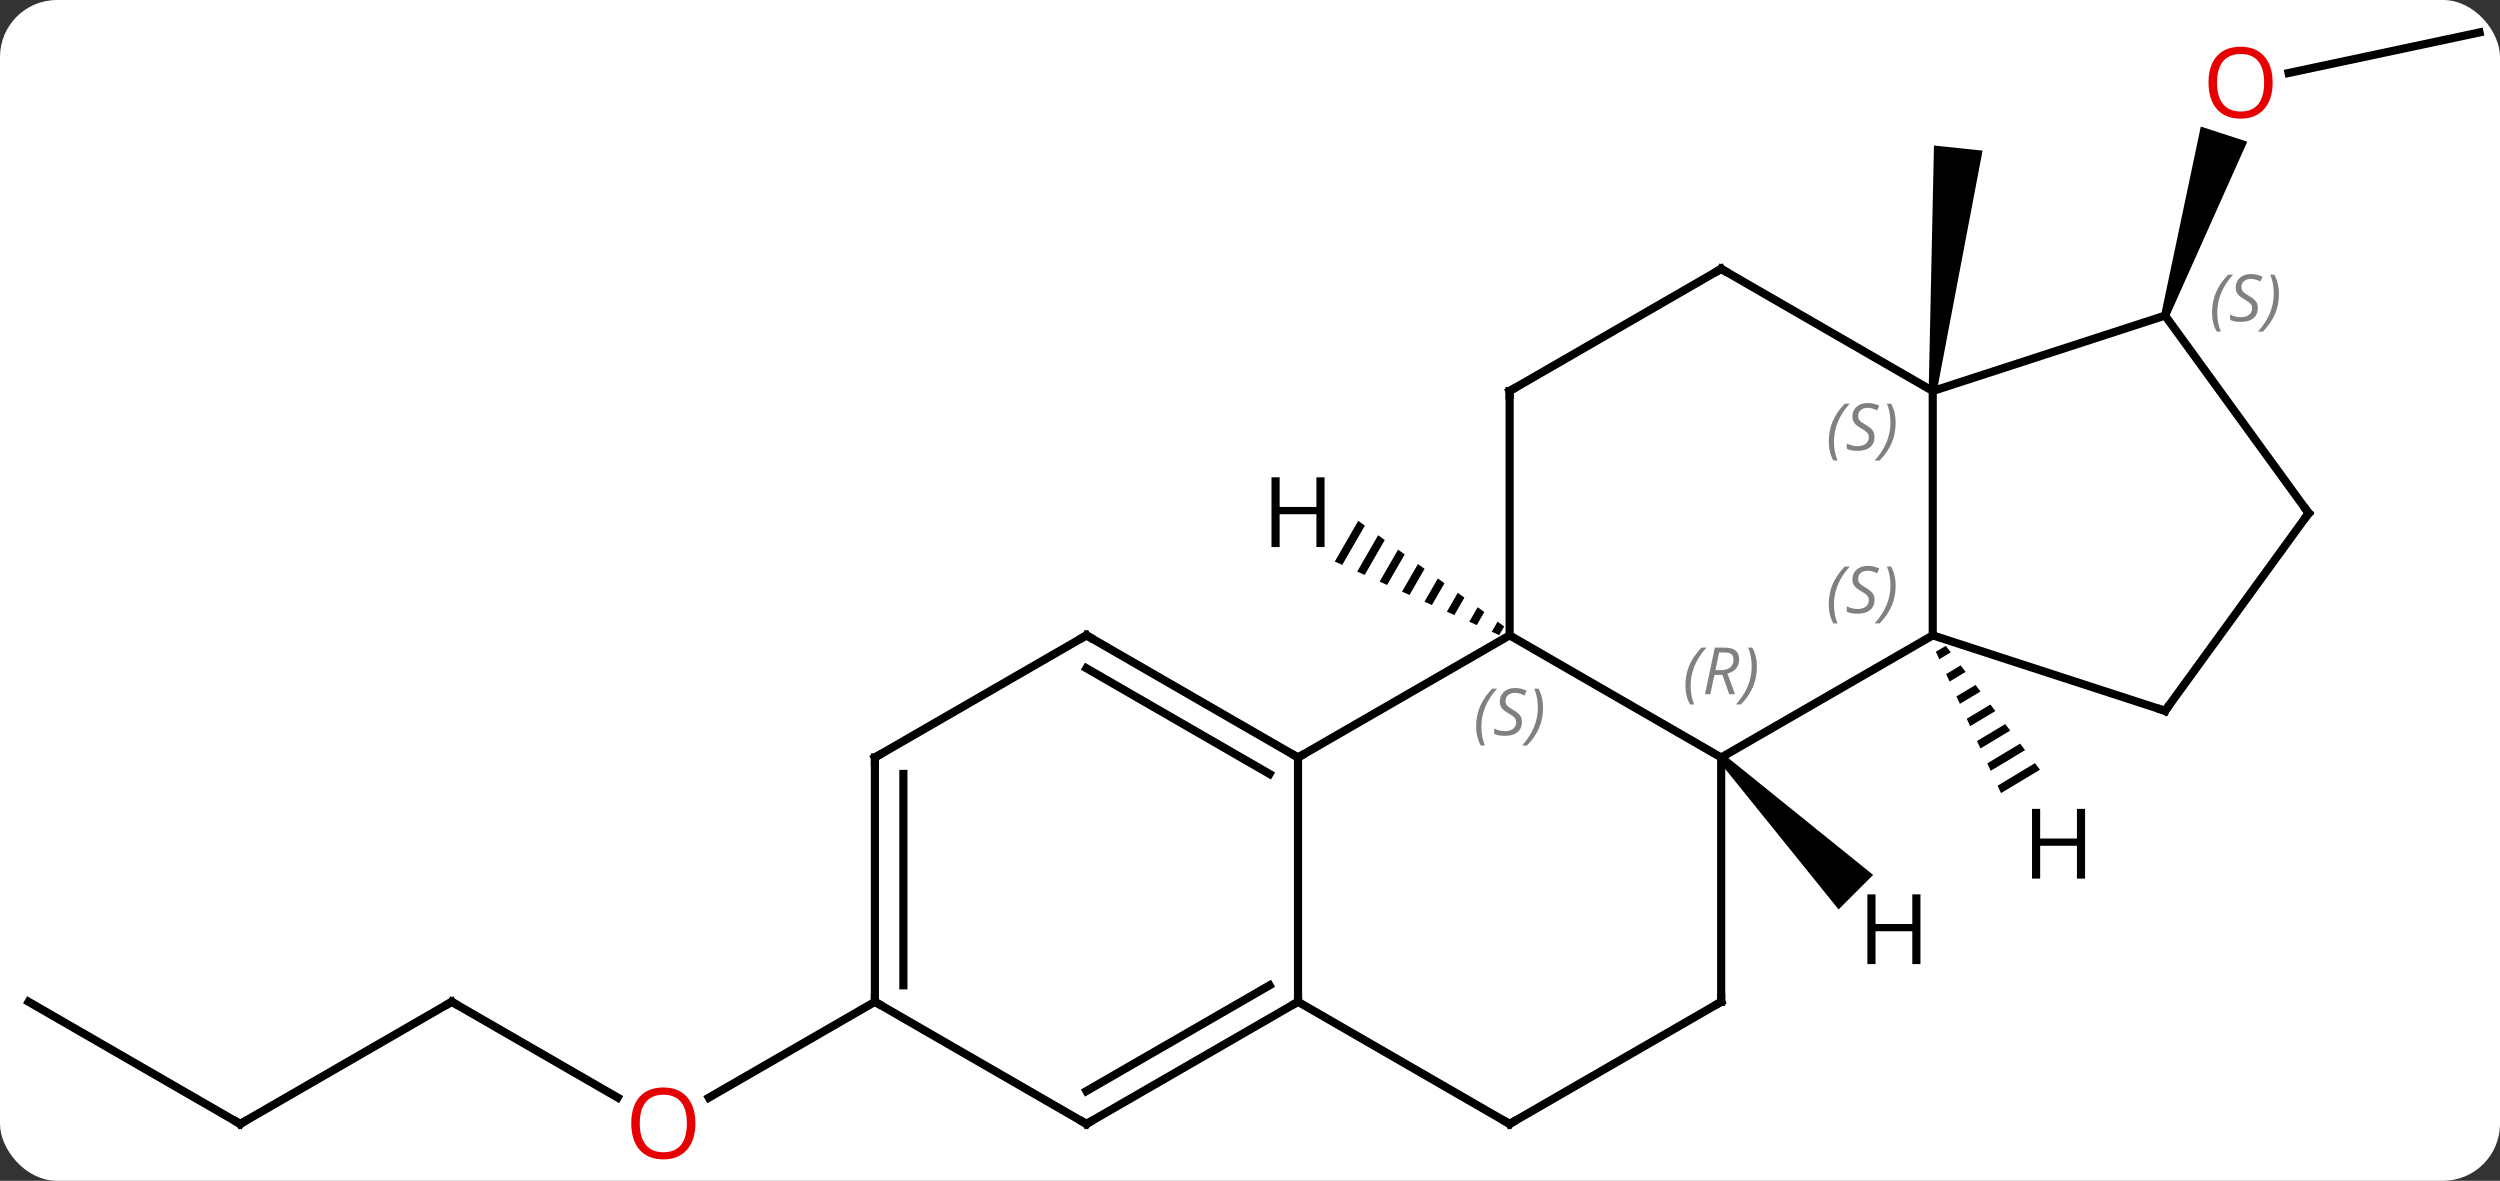 <svg width="307" viewBox="0 0 307 145" style="fill-opacity:1; color-rendering:auto; color-interpolation:auto; text-rendering:auto; stroke:black; stroke-linecap:square; stroke-miterlimit:10; shape-rendering:auto; stroke-opacity:1; fill:black; stroke-dasharray:none; font-weight:normal; stroke-width:1; font-family:'Open Sans'; font-style:normal; stroke-linejoin:miter; font-size:12; stroke-dashoffset:0; image-rendering:auto;" height="145" class="cas-substance-image" xmlns:xlink="http://www.w3.org/1999/xlink" xmlns="http://www.w3.org/2000/svg"><rect x="0" y="0" width="307" height="145" fill="#333333" stroke="none"/><svg class="cas-substance-single-component"><rect y="0" x="0" width="307" stroke="none" ry="7" rx="7" height="145" fill="white" class="cas-substance-group"/><svg y="0" x="0" width="307" viewBox="0 0 307 145" style="fill:black;" height="145" class="cas-substance-single-component-image"><svg><g><g transform="translate(154,71)" style="text-rendering:geometricPrecision; color-rendering:optimizeQuality; color-interpolation:linearRGB; stroke-linecap:butt; image-rendering:optimizeQuality;"><path style="stroke:none;" d="M83.837 -22.928 L82.843 -23.032 L83.491 -53.129 L89.459 -52.502 Z"/><line y2="-67.02" y1="-62.036" x2="150.486" x1="127.037" style="fill:none;"/><path style="stroke:none;" d="M112.349 -32.096 L111.397 -32.404 L116.258 -55.456 L121.964 -53.602 Z"/><line y2="52.02" y1="63.779" x2="-98.526" x1="-78.157" style="fill:none;"/><line y2="52.02" y1="63.794" x2="-46.563" x1="-66.956" style="fill:none;"/><line y2="67.02" y1="52.02" x2="-124.506" x1="-98.526" style="fill:none;"/><line y2="52.02" y1="67.02" x2="-150.486" x1="-124.506" style="fill:none;"/><line y2="7.02" y1="22.02" x2="31.38" x1="57.36" style="fill:none;"/><line y2="7.02" y1="22.02" x2="83.34" x1="57.36" style="fill:none;"/><line y2="52.02" y1="22.02" x2="57.36" x1="57.36" style="fill:none;"/><line y2="22.02" y1="7.02" x2="5.397" x1="31.38" style="fill:none;"/><line y2="-22.98" y1="7.02" x2="31.38" x1="31.38" style="fill:none;"/><line y2="-22.98" y1="7.02" x2="83.34" x1="83.34" style="fill:none;"/><line y2="16.29" y1="7.02" x2="111.873" x1="83.34" style="fill:none;"/><line y2="67.02" y1="52.02" x2="31.38" x1="57.36" style="fill:none;"/><line y2="52.02" y1="22.02" x2="5.397" x1="5.397" style="fill:none;"/><line y2="7.02" y1="22.02" x2="-20.583" x1="5.397" style="fill:none;"/><line y2="11.062" y1="24.041" x2="-20.583" x1="1.897" style="fill:none;"/><line y2="-37.98" y1="-22.98" x2="57.36" x1="31.38" style="fill:none;"/><line y2="-37.98" y1="-22.98" x2="57.36" x1="83.34" style="fill:none;"/><line y2="-32.25" y1="-22.98" x2="111.873" x1="83.34" style="fill:none;"/><line y2="-7.98" y1="16.29" x2="129.504" x1="111.873" style="fill:none;"/><line y2="52.02" y1="67.02" x2="5.397" x1="31.38" style="fill:none;"/><line y2="67.02" y1="52.02" x2="-20.583" x1="5.397" style="fill:none;"/><line y2="62.978" y1="49.999" x2="-20.583" x1="1.897" style="fill:none;"/><line y2="22.02" y1="7.02" x2="-46.563" x1="-20.583" style="fill:none;"/><line y2="-7.98" y1="-32.25" x2="129.504" x1="111.873" style="fill:none;"/><line y2="52.02" y1="67.02" x2="-46.563" x1="-20.583" style="fill:none;"/><line y2="52.02" y1="22.02" x2="-46.563" x1="-46.563" style="fill:none;"/><line y2="49.999" y1="24.041" x2="-43.063" x1="-43.063" style="fill:none;"/><path style="stroke:none;" d="M57.006 22.374 L57.714 21.666 L76.022 36.44 L71.78 40.682 Z"/><path style="stroke:none;" d="M12.793 -7.042 L9.91 -2.043 L10.828 -1.633 L13.608 -6.452 L12.793 -7.042 ZM15.237 -5.274 L12.664 -0.811 L13.582 -0.4 L13.582 -0.4 L16.052 -4.684 L15.237 -5.274 ZM17.681 -3.505 L15.417 0.421 L16.335 0.832 L18.496 -2.916 L17.681 -3.505 ZM20.125 -1.737 L18.171 1.653 L19.088 2.064 L19.088 2.064 L20.94 -1.147 L20.94 -1.147 L20.125 -1.737 ZM22.57 0.032 L20.924 2.886 L21.842 3.296 L23.384 0.621 L23.384 0.621 L22.57 0.032 ZM25.014 1.8 L23.677 4.118 L24.595 4.529 L25.829 2.39 L25.014 1.8 ZM27.458 3.569 L26.431 5.35 L26.431 5.35 L27.349 5.761 L27.349 5.761 L28.273 4.158 L28.273 4.158 L27.458 3.569 ZM29.902 5.337 L29.184 6.582 L29.184 6.582 L30.102 6.993 L30.717 5.927 L30.717 5.927 L29.902 5.337 Z"/><path style="stroke:none;" d="M84.943 8.307 L83.724 9.04 L84.145 9.954 L85.551 9.108 L84.943 8.307 ZM86.769 10.709 L84.988 11.78 L85.409 12.694 L87.377 11.51 L86.769 10.709 ZM88.594 13.111 L86.251 14.52 L86.672 15.433 L86.672 15.433 L89.203 13.912 L88.594 13.111 ZM90.42 15.513 L87.515 17.26 L87.936 18.173 L91.028 16.313 L90.42 15.513 ZM92.245 17.915 L88.778 20 L89.199 20.913 L92.854 18.715 L92.854 18.715 L92.245 17.915 ZM94.071 20.316 L90.042 22.74 L90.463 23.653 L94.679 21.117 L94.071 20.316 ZM95.896 22.718 L91.305 25.48 L91.726 26.393 L96.505 23.519 L96.505 23.519 L95.896 22.718 Z"/></g><g transform="translate(154,71)" style="fill:rgb(230,0,0); text-rendering:geometricPrecision; color-rendering:optimizeQuality; image-rendering:optimizeQuality; font-family:'Open Sans'; stroke:rgb(230,0,0); color-interpolation:linearRGB;"><path style="stroke:none;" d="M125.081 -60.853 Q125.081 -58.791 124.041 -57.611 Q123.002 -56.431 121.159 -56.431 Q119.268 -56.431 118.237 -57.596 Q117.206 -58.76 117.206 -60.869 Q117.206 -62.963 118.237 -64.111 Q119.268 -65.26 121.159 -65.26 Q123.018 -65.26 124.049 -64.088 Q125.081 -62.916 125.081 -60.853 ZM118.252 -60.853 Q118.252 -59.119 118.995 -58.213 Q119.737 -57.306 121.159 -57.306 Q122.581 -57.306 123.307 -58.205 Q124.034 -59.103 124.034 -60.853 Q124.034 -62.588 123.307 -63.478 Q122.581 -64.369 121.159 -64.369 Q119.737 -64.369 118.995 -63.471 Q118.252 -62.572 118.252 -60.853 Z"/><path style="stroke:none;" d="M-68.606 66.95 Q-68.606 69.012 -69.645 70.192 Q-70.684 71.372 -72.527 71.372 Q-74.418 71.372 -75.449 70.207 Q-76.481 69.043 -76.481 66.934 Q-76.481 64.84 -75.449 63.692 Q-74.418 62.543 -72.527 62.543 Q-70.668 62.543 -69.637 63.715 Q-68.606 64.887 -68.606 66.95 ZM-75.434 66.95 Q-75.434 68.684 -74.691 69.59 Q-73.949 70.497 -72.527 70.497 Q-71.106 70.497 -70.379 69.598 Q-69.652 68.7 -69.652 66.95 Q-69.652 65.215 -70.379 64.325 Q-71.106 63.434 -72.527 63.434 Q-73.949 63.434 -74.691 64.332 Q-75.434 65.231 -75.434 66.95 Z"/></g><g transform="translate(154,71)" style="stroke-linecap:butt; text-rendering:geometricPrecision; color-rendering:optimizeQuality; image-rendering:optimizeQuality; font-family:'Open Sans'; color-interpolation:linearRGB; stroke-miterlimit:5;"><path style="fill:none;" d="M-98.093 52.27 L-98.526 52.02 L-98.959 52.27"/><path style="fill:none;" d="M-124.073 66.77 L-124.506 67.02 L-124.939 66.77"/></g><g transform="translate(154,71)" style="stroke-linecap:butt; font-size:8.4px; fill:gray; text-rendering:geometricPrecision; image-rendering:optimizeQuality; color-rendering:optimizeQuality; font-family:'Open Sans'; font-style:italic; stroke:gray; color-interpolation:linearRGB; stroke-miterlimit:5;"><path style="stroke:none;" d="M52.971 13.184 Q52.971 11.856 53.44 10.731 Q53.909 9.606 54.94 8.528 L55.55 8.528 Q54.581 9.59 54.096 10.762 Q53.612 11.934 53.612 13.168 Q53.612 14.497 54.05 15.512 L53.534 15.512 Q52.971 14.481 52.971 13.184 ZM56.531 11.872 L56.031 14.247 L55.375 14.247 L56.578 8.528 L57.828 8.528 Q59.563 8.528 59.563 9.965 Q59.563 11.325 58.125 11.715 L59.063 14.247 L58.344 14.247 L57.516 11.872 L56.531 11.872 ZM57.109 9.122 Q56.719 11.043 56.656 11.293 L57.313 11.293 Q58.063 11.293 58.469 10.965 Q58.875 10.637 58.875 10.012 Q58.875 9.543 58.617 9.332 Q58.359 9.122 57.766 9.122 L57.109 9.122 ZM61.749 10.872 Q61.749 12.2 61.272 13.332 Q60.795 14.465 59.78 15.512 L59.17 15.512 Q61.108 13.356 61.108 10.872 Q61.108 9.543 60.67 8.528 L61.186 8.528 Q61.749 9.59 61.749 10.872 Z"/><path style="stroke:none;" d="M27.271 18.223 Q27.271 16.895 27.74 15.77 Q28.209 14.645 29.24 13.567 L29.849 13.567 Q28.881 14.629 28.396 15.801 Q27.912 16.973 27.912 18.207 Q27.912 19.536 28.349 20.551 L27.834 20.551 Q27.271 19.52 27.271 18.223 ZM32.894 17.629 Q32.894 18.457 32.347 18.911 Q31.8 19.364 30.8 19.364 Q30.394 19.364 30.081 19.309 Q29.769 19.254 29.488 19.114 L29.488 18.457 Q30.113 18.786 30.816 18.786 Q31.441 18.786 31.816 18.489 Q32.191 18.192 32.191 17.676 Q32.191 17.364 31.988 17.137 Q31.784 16.911 31.222 16.582 Q30.628 16.254 30.402 15.926 Q30.175 15.598 30.175 15.145 Q30.175 14.411 30.691 13.95 Q31.206 13.489 32.05 13.489 Q32.425 13.489 32.761 13.567 Q33.097 13.645 33.472 13.817 L33.206 14.411 Q32.956 14.254 32.636 14.168 Q32.316 14.082 32.05 14.082 Q31.519 14.082 31.198 14.356 Q30.878 14.629 30.878 15.098 Q30.878 15.301 30.948 15.45 Q31.019 15.598 31.159 15.731 Q31.3 15.864 31.722 16.114 Q32.284 16.457 32.487 16.653 Q32.691 16.848 32.792 17.082 Q32.894 17.317 32.894 17.629 ZM35.488 15.911 Q35.488 17.239 35.012 18.372 Q34.535 19.504 33.52 20.551 L32.91 20.551 Q34.848 18.395 34.848 15.911 Q34.848 14.582 34.41 13.567 L34.926 13.567 Q35.488 14.629 35.488 15.911 Z"/><path style="stroke:none;" d="M70.571 3.223 Q70.571 1.895 71.04 0.77 Q71.509 -0.355 72.54 -1.433 L73.149 -1.433 Q72.181 -0.371 71.696 0.801 Q71.212 1.973 71.212 3.208 Q71.212 4.536 71.649 5.551 L71.134 5.551 Q70.571 4.52 70.571 3.223 ZM76.194 2.629 Q76.194 3.458 75.647 3.911 Q75.1 4.364 74.1 4.364 Q73.694 4.364 73.381 4.309 Q73.069 4.254 72.787 4.114 L72.787 3.458 Q73.412 3.786 74.116 3.786 Q74.741 3.786 75.116 3.489 Q75.491 3.192 75.491 2.676 Q75.491 2.364 75.287 2.137 Q75.084 1.911 74.522 1.583 Q73.928 1.254 73.702 0.926 Q73.475 0.598 73.475 0.145 Q73.475 -0.589 73.991 -1.05 Q74.506 -1.511 75.35 -1.511 Q75.725 -1.511 76.061 -1.433 Q76.397 -1.355 76.772 -1.183 L76.506 -0.589 Q76.256 -0.746 75.936 -0.832 Q75.616 -0.917 75.35 -0.917 Q74.819 -0.917 74.498 -0.644 Q74.178 -0.371 74.178 0.098 Q74.178 0.301 74.248 0.45 Q74.319 0.598 74.459 0.731 Q74.6 0.864 75.022 1.114 Q75.584 1.458 75.787 1.653 Q75.991 1.848 76.092 2.083 Q76.194 2.317 76.194 2.629 ZM78.788 0.911 Q78.788 2.239 78.312 3.372 Q77.835 4.504 76.82 5.551 L76.21 5.551 Q78.148 3.395 78.148 0.911 Q78.148 -0.417 77.71 -1.433 L78.226 -1.433 Q78.788 -0.371 78.788 0.911 Z"/><path style="fill:none; stroke:black;" d="M57.36 51.52 L57.36 52.02 L56.927 52.27"/><path style="fill:none; stroke:black;" d="M4.964 21.77 L5.397 22.02 L5.83 21.77"/><path style="fill:none; stroke:black;" d="M31.38 -22.48 L31.38 -22.98 L31.813 -23.23"/><path style="stroke:none;" d="M70.571 -16.777 Q70.571 -18.105 71.04 -19.23 Q71.509 -20.355 72.54 -21.433 L73.149 -21.433 Q72.181 -20.371 71.696 -19.199 Q71.212 -18.027 71.212 -16.793 Q71.212 -15.464 71.649 -14.449 L71.134 -14.449 Q70.571 -15.48 70.571 -16.777 ZM76.194 -17.371 Q76.194 -16.543 75.647 -16.089 Q75.1 -15.636 74.1 -15.636 Q73.694 -15.636 73.381 -15.691 Q73.069 -15.746 72.787 -15.886 L72.787 -16.543 Q73.412 -16.214 74.116 -16.214 Q74.741 -16.214 75.116 -16.511 Q75.491 -16.808 75.491 -17.324 Q75.491 -17.636 75.287 -17.863 Q75.084 -18.089 74.522 -18.418 Q73.928 -18.746 73.702 -19.074 Q73.475 -19.402 73.475 -19.855 Q73.475 -20.589 73.991 -21.05 Q74.506 -21.511 75.35 -21.511 Q75.725 -21.511 76.061 -21.433 Q76.397 -21.355 76.772 -21.183 L76.506 -20.589 Q76.256 -20.746 75.936 -20.832 Q75.616 -20.918 75.35 -20.918 Q74.819 -20.918 74.498 -20.644 Q74.178 -20.371 74.178 -19.902 Q74.178 -19.699 74.248 -19.55 Q74.319 -19.402 74.459 -19.269 Q74.6 -19.136 75.022 -18.886 Q75.584 -18.543 75.787 -18.347 Q75.991 -18.152 76.092 -17.918 Q76.194 -17.683 76.194 -17.371 ZM78.788 -19.089 Q78.788 -17.761 78.312 -16.628 Q77.835 -15.496 76.82 -14.449 L76.21 -14.449 Q78.148 -16.605 78.148 -19.089 Q78.148 -20.418 77.71 -21.433 L78.226 -21.433 Q78.788 -20.371 78.788 -19.089 Z"/><path style="fill:none; stroke:black;" d="M111.397 16.136 L111.873 16.29 L112.167 15.886"/><path style="fill:none; stroke:black;" d="M31.813 66.77 L31.38 67.02 L30.947 66.77"/><path style="fill:none; stroke:black;" d="M4.964 52.27 L5.397 52.02 L5.397 51.52"/><path style="fill:none; stroke:black;" d="M-20.15 7.27 L-20.583 7.02 L-21.016 7.27"/><path style="fill:none; stroke:black;" d="M56.927 -37.73 L57.36 -37.98 L57.793 -37.73"/><path style="stroke:none;" d="M117.641 -32.611 Q117.641 -33.939 118.11 -35.064 Q118.579 -36.189 119.61 -37.267 L120.219 -37.267 Q119.251 -36.205 118.766 -35.033 Q118.282 -33.861 118.282 -32.627 Q118.282 -31.299 118.719 -30.283 L118.204 -30.283 Q117.641 -31.314 117.641 -32.611 ZM123.264 -33.205 Q123.264 -32.377 122.717 -31.924 Q122.17 -31.471 121.17 -31.471 Q120.764 -31.471 120.451 -31.525 Q120.139 -31.58 119.858 -31.721 L119.858 -32.377 Q120.483 -32.049 121.186 -32.049 Q121.811 -32.049 122.186 -32.346 Q122.561 -32.642 122.561 -33.158 Q122.561 -33.471 122.358 -33.697 Q122.155 -33.924 121.592 -34.252 Q120.998 -34.58 120.772 -34.908 Q120.545 -35.236 120.545 -35.689 Q120.545 -36.424 121.061 -36.885 Q121.576 -37.346 122.42 -37.346 Q122.795 -37.346 123.131 -37.267 Q123.467 -37.189 123.842 -37.017 L123.576 -36.424 Q123.326 -36.58 123.006 -36.666 Q122.686 -36.752 122.42 -36.752 Q121.889 -36.752 121.569 -36.478 Q121.248 -36.205 121.248 -35.736 Q121.248 -35.533 121.319 -35.385 Q121.389 -35.236 121.53 -35.103 Q121.67 -34.971 122.092 -34.721 Q122.655 -34.377 122.858 -34.181 Q123.061 -33.986 123.162 -33.752 Q123.264 -33.517 123.264 -33.205 ZM125.858 -34.924 Q125.858 -33.596 125.382 -32.463 Q124.905 -31.33 123.89 -30.283 L123.28 -30.283 Q125.218 -32.439 125.218 -34.924 Q125.218 -36.252 124.78 -37.267 L125.296 -37.267 Q125.858 -36.205 125.858 -34.924 Z"/><path style="fill:none; stroke:black;" d="M129.21 -7.575 L129.504 -7.98 L129.21 -8.384"/><path style="fill:none; stroke:black;" d="M-20.15 66.77 L-20.583 67.02 L-21.016 66.77"/><path style="fill:none; stroke:black;" d="M-46.13 21.77 L-46.563 22.02 L-46.563 22.52"/><path style="fill:none; stroke:black;" d="M-46.563 51.52 L-46.563 52.02 L-46.13 52.27"/></g><g transform="translate(154,71)" style="stroke-linecap:butt; text-rendering:geometricPrecision; color-rendering:optimizeQuality; image-rendering:optimizeQuality; font-family:'Open Sans'; color-interpolation:linearRGB; stroke-miterlimit:5;"><path style="stroke:none;" d="M81.831 47.389 L80.831 47.389 L80.831 43.358 L76.315 43.358 L76.315 47.389 L75.315 47.389 L75.315 38.827 L76.315 38.827 L76.315 42.467 L80.831 42.467 L80.831 38.827 L81.831 38.827 L81.831 47.389 Z"/><path style="stroke:none;" d="M8.655 -3.824 L7.655 -3.824 L7.655 -7.855 L3.139 -7.855 L3.139 -3.824 L2.139 -3.824 L2.139 -12.386 L3.139 -12.386 L3.139 -8.746 L7.655 -8.746 L7.655 -12.386 L8.655 -12.386 L8.655 -3.824 Z"/><path style="stroke:none;" d="M102.048 36.892 L101.048 36.892 L101.048 32.861 L96.532 32.861 L96.532 36.892 L95.532 36.892 L95.532 28.33 L96.532 28.33 L96.532 31.97 L101.048 31.97 L101.048 28.33 L102.048 28.33 L102.048 36.892 Z"/></g></g></svg></svg></svg></svg>